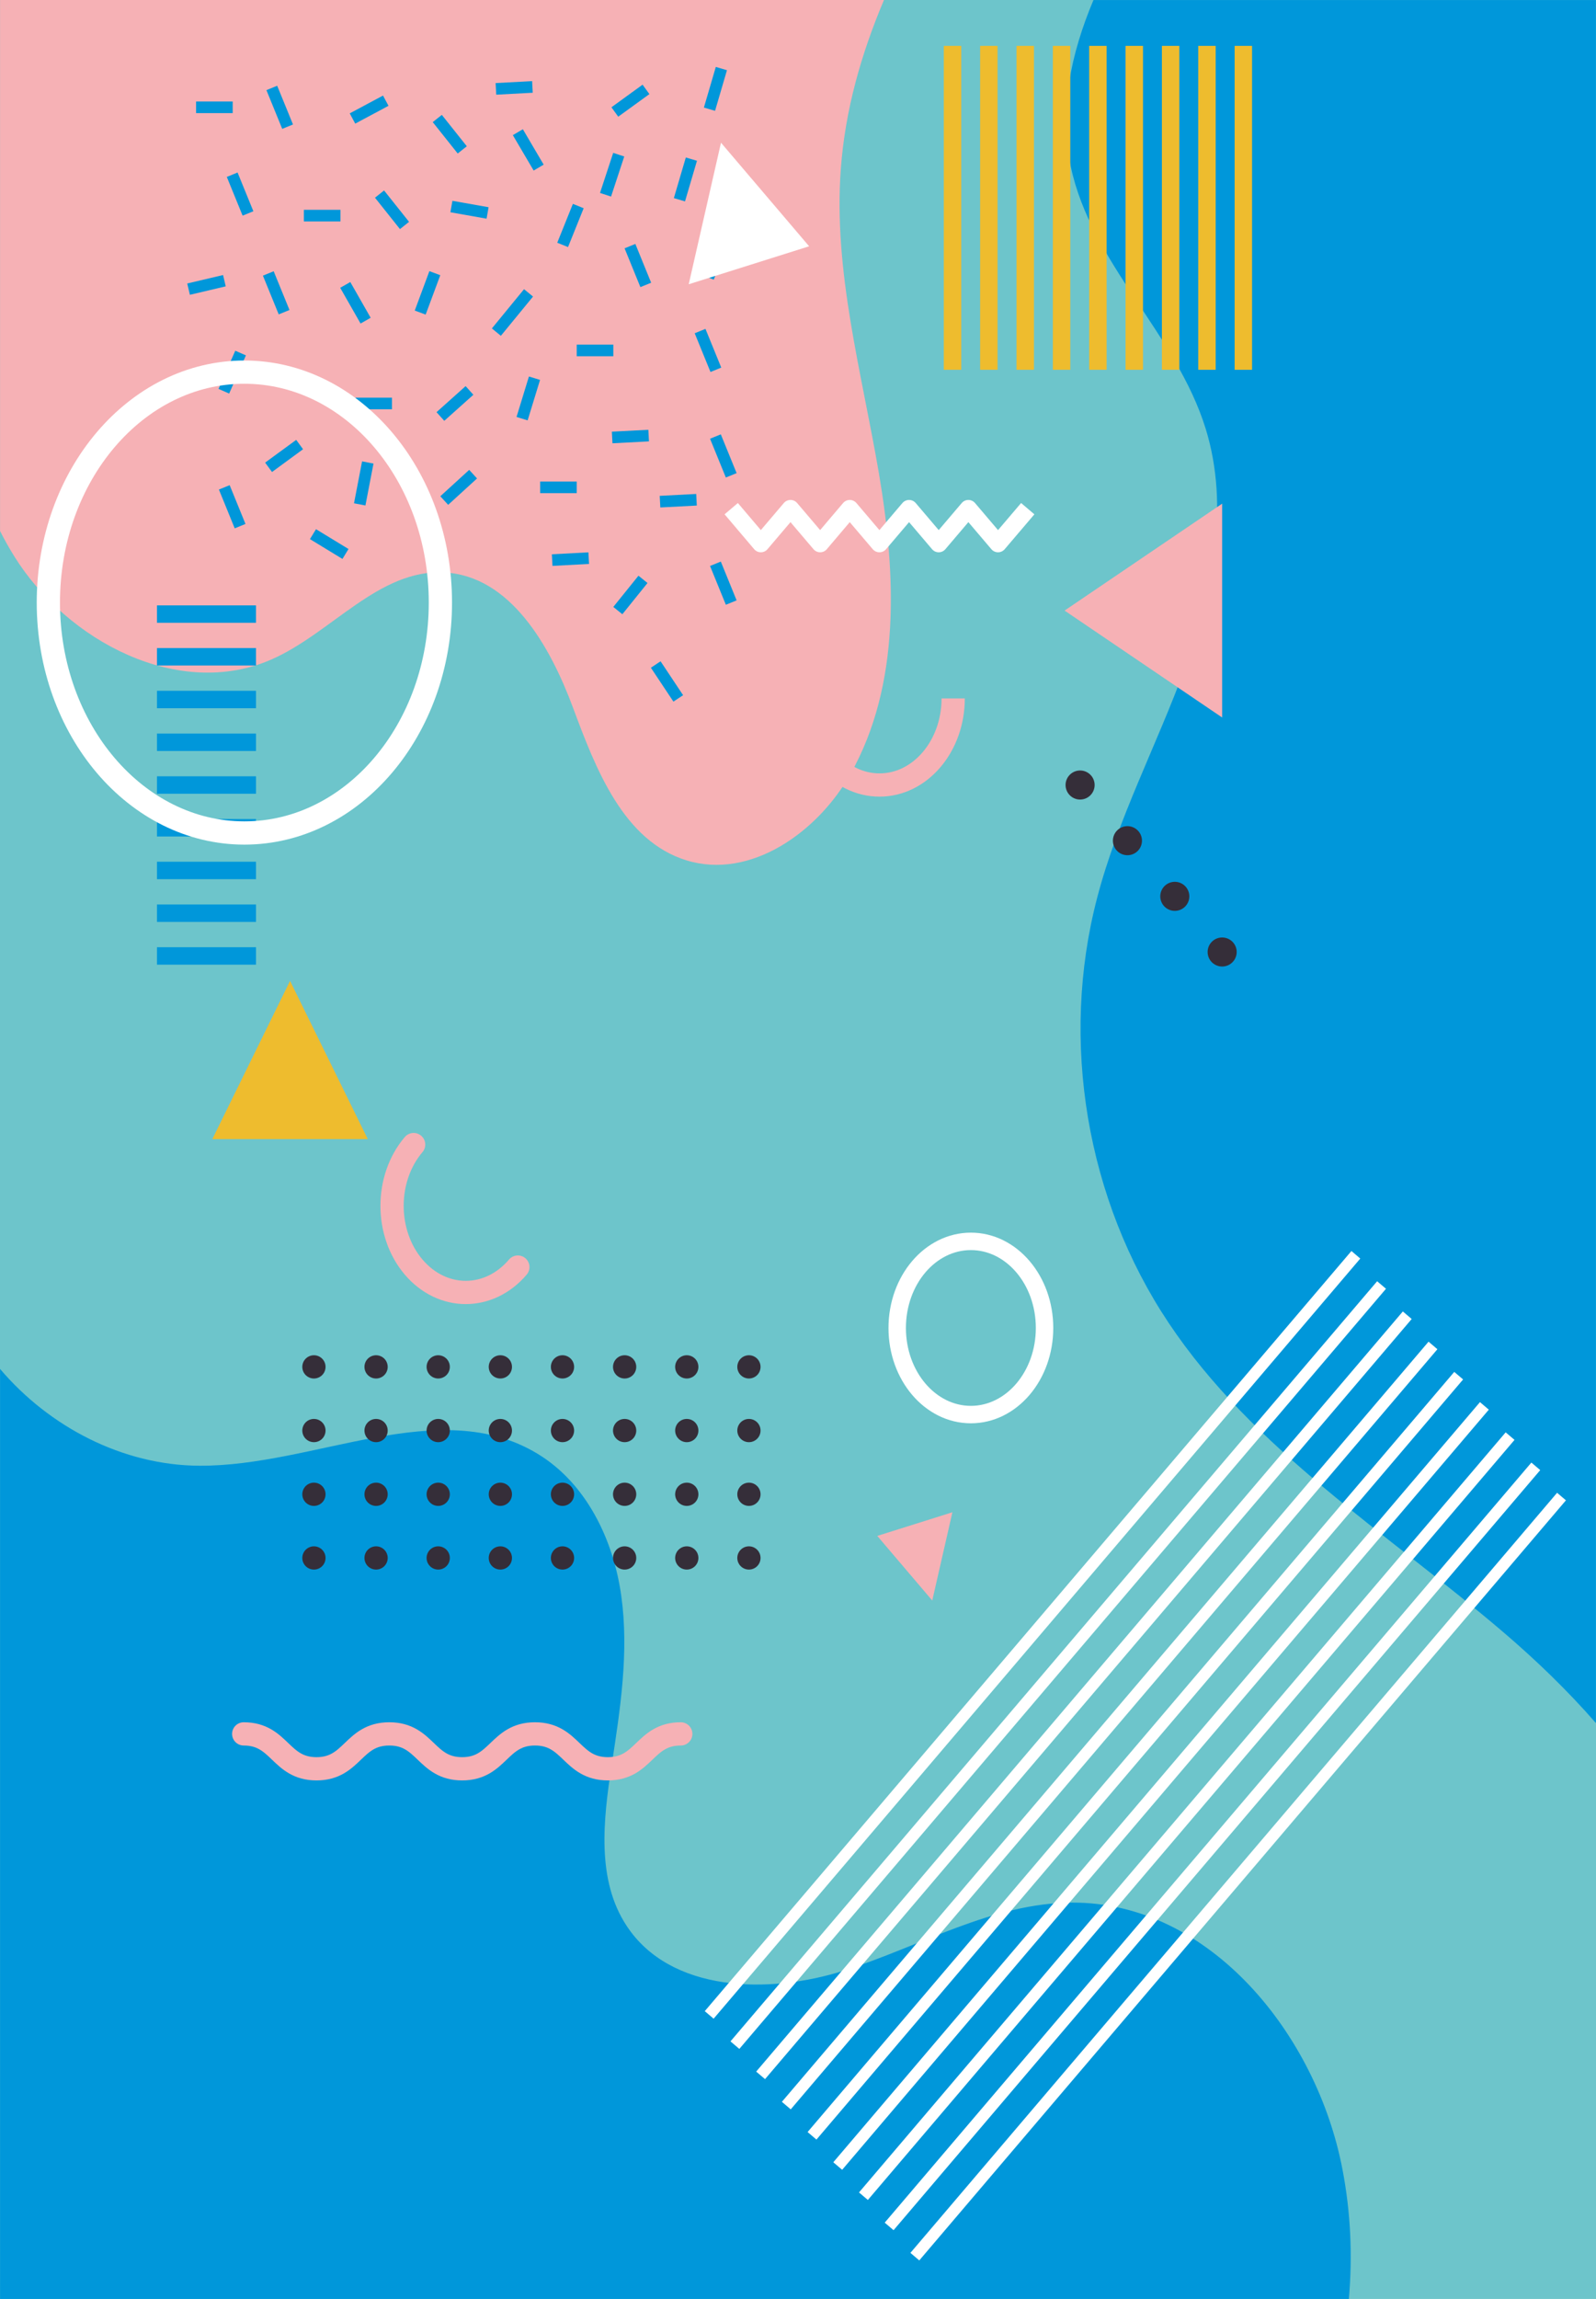 <?xml version="1.0" encoding="utf-8"?>
<!-- Generator: Adobe Illustrator 25.2.0, SVG Export Plug-In . SVG Version: 6.00 Build 0)  -->
<svg version="1.1" id="Calque_1" xmlns="http://www.w3.org/2000/svg" xmlns:xlink="http://www.w3.org/1999/xlink" x="0px" y="0px"
	 viewBox="0 0 286.84 413.04" style="enable-background:new 0 0 286.84 413.04;" xml:space="preserve">
<style type="text/css">
	.st0{fill:#6DC5CB;}
	.st1{fill:#F6B1B5;}
	.st2{fill:#0097DA;}
	.st3{clip-path:url(#SVGID_2_);}
	.st4{fill:none;stroke:#0097DA;stroke-width:2.089;stroke-miterlimit:10;}
	.st5{fill:none;stroke:#0097DA;stroke-width:3.134;stroke-miterlimit:10;}
	.st6{fill:none;stroke:#352E39;stroke-width:4.178;stroke-linecap:round;stroke-miterlimit:10;}
	.st7{fill:none;stroke:#352E39;stroke-width:4.178;stroke-linecap:round;stroke-miterlimit:10;stroke-dasharray:0,11.168;}
	.st8{fill:none;stroke:#352E39;stroke-width:5.223;stroke-linecap:round;stroke-miterlimit:10;}
	.st9{fill:none;stroke:#352E39;stroke-width:5.223;stroke-linecap:round;stroke-miterlimit:10;stroke-dasharray:0,13.132;}
	.st10{fill:none;stroke:#F6B1B5;stroke-width:4.178;stroke-linecap:round;stroke-miterlimit:10;}
	.st11{fill:none;stroke:#FFFFFF;stroke-width:2.089;stroke-miterlimit:10;}
	.st12{fill:none;stroke:#EEBC2E;stroke-width:3.134;stroke-miterlimit:10;}
	.st13{fill:none;stroke:#FFFFFF;stroke-width:3.134;stroke-miterlimit:10;}
	.st14{fill:none;stroke:#F6B1B5;stroke-width:4.178;stroke-miterlimit:10;}
	.st15{fill:none;stroke:#FFFFFF;stroke-width:3.134;stroke-linejoin:round;stroke-miterlimit:10;}
	.st16{fill:none;stroke:#FFFFFF;stroke-width:4.178;stroke-miterlimit:10;}
	.st17{fill:#EEBC2E;}
	.st18{fill:#FFFFFF;}
	.st19{fill:#C8BE9D;}
	.st20{fill:#F1893D;}
	.st21{clip-path:url(#SVGID_4_);}
	.st22{fill:none;stroke:#F1893D;stroke-width:6.268;stroke-linecap:round;stroke-miterlimit:10;}
	.st23{fill:none;stroke:#F1893D;stroke-width:6.268;stroke-linecap:round;stroke-miterlimit:10;stroke-dasharray:0,11.187;}
	.st24{fill:none;stroke:#EEBC2E;stroke-width:5.009;stroke-miterlimit:10;}
	.st25{fill:none;stroke:#FFFFFF;stroke-width:5.163;stroke-miterlimit:10;}
	.st26{fill:none;stroke:#0097DA;stroke-width:4.39;stroke-linecap:round;stroke-miterlimit:10;}
	.st27{fill:none;stroke:#0097DA;stroke-width:4.39;stroke-linecap:round;stroke-miterlimit:10;stroke-dasharray:0,12.39;}
	.st28{fill:none;stroke:#FFFFFF;stroke-width:4.227;stroke-miterlimit:10;}
	.st29{fill:none;stroke:#352E39;stroke-width:3.134;stroke-miterlimit:10;}
	.st30{fill:none;stroke:#352E39;stroke-width:2.611;stroke-miterlimit:10;}
	.st31{fill:none;stroke:#35313B;stroke-width:4.178;stroke-miterlimit:10;}
	.st32{fill:none;stroke:#352E39;stroke-width:4.178;stroke-miterlimit:10;}
	.st33{fill:none;stroke:#00A9B9;stroke-width:4.178;stroke-linecap:round;stroke-miterlimit:10;}
	.st34{fill:none;stroke:#00A9B9;stroke-width:2;stroke-miterlimit:10;}
	.st35{fill:#C1E5F8;}
	.st36{fill:#00A9B9;}
	.st37{clip-path:url(#SVGID_6_);}
	.st38{fill:none;stroke:#F6B1B5;stroke-width:2.611;stroke-miterlimit:10;}
	.st39{fill:none;stroke:#FFFFFF;stroke-width:4.701;stroke-linecap:round;stroke-miterlimit:10;}
	.st40{fill:none;stroke:#FFFFFF;stroke-width:4.701;stroke-linecap:round;stroke-miterlimit:10;stroke-dasharray:0,8.983;}
	.st41{fill:none;stroke:#35313B;stroke-width:3.134;stroke-linejoin:round;stroke-miterlimit:10;}
	.st42{fill:none;stroke:#0097DA;stroke-width:4.178;stroke-linecap:round;stroke-miterlimit:10;}
	.st43{fill:#352E39;}
	.st44{fill:none;stroke:#00A9B9;stroke-width:4.178;stroke-miterlimit:10;}
	.st45{fill:none;stroke:#F1893D;stroke-width:4.227;stroke-miterlimit:10;}
	.st46{fill:none;stroke:#35313B;stroke-width:3.134;stroke-miterlimit:10;}
	.st47{fill:none;stroke:#F1893D;stroke-width:3.134;stroke-miterlimit:10;}
	.st48{fill:none;stroke:#EEBC2E;stroke-width:5;stroke-linecap:round;stroke-miterlimit:10;}
	.st49{fill:none;stroke:#EEBC2E;stroke-width:5;stroke-linecap:round;stroke-miterlimit:10;stroke-dasharray:0,9.96;}
	.st50{fill:none;stroke:#EEBC2E;stroke-width:5;stroke-linecap:round;stroke-miterlimit:10;stroke-dasharray:0,9.96;}
	.st51{fill:none;stroke:#35313B;stroke-width:5.223;stroke-linecap:round;stroke-miterlimit:10;}
	.st52{fill:none;stroke:#35313B;stroke-width:5.223;stroke-linecap:round;stroke-miterlimit:10;stroke-dasharray:0,9.957;}
	.st53{fill:none;stroke:#FFFFFF;stroke-width:4;stroke-miterlimit:10;}
</style>
<g>
	<g>
		<rect class="st0" width="286.84" height="413.04"/>
		<g>
			<path class="st1" d="M152.87,139.03c-5.88,10.46-17.97,19.08-29.48,15.55c-11.34-3.49-16.29-16.36-20.42-27.47
				c-4.13-11.09-11.24-23.62-23.1-24.26c-11.78-0.64-20.26,10.87-31.05,15.62c-16.59,7.3-36.7-3.17-46.27-18.54
				c-0.91-1.48-1.77-2.98-2.54-4.53V0h158.86c-4.1,9.69-6.97,19.75-7.75,30.3c-1.38,18.39,3.74,36.55,6.84,54.73
				C161.05,103.21,161.91,122.95,152.87,139.03z"/>
			<path class="st2" d="M286.83,0v309.58c-5.16-5.92-10.86-11.4-16.71-16.39c-20.83-17.78-44.9-32.76-60.09-55.52
				c-14.78-22.13-19.57-50.63-12.85-76.35c3.71-14.22,10.68-27.36,15.73-41.17c5.04-13.82,8.12-29.11,3.77-43.15
				c-5.24-16.93-20.56-29.72-24.23-47.05c-2.14-10.18,0-20.27,4.07-29.94H286.83z"/>
			<path class="st2" d="M242.42,413.04H0.01V245.95c8.86,10.43,22.06,17.32,35.81,17.39c20.72,0.12,43.08-12.88,60.79-2.15
				c8.75,5.29,13.65,15.43,15.05,25.55c1.41,10.11-0.19,20.36-1.74,30.46c-1.5,9.76-2.75,20.57,2.71,28.82
				c7.86,11.94,25.5,12.36,39.14,8c13.65-4.35,26.63-12.15,40.95-12.19c24.73-0.07,43.93,23.71,48.55,47.92
				C242.75,397.42,243.11,405.28,242.42,413.04z"/>
		</g>
	</g>
	<g>
		<defs>
			<rect id="SVGID_1_" y="0" width="286.84" height="413.04"/>
		</defs>
		<clipPath id="SVGID_2_">
			<use xlink:href="#SVGID_1_"  style="overflow:visible;"/>
		</clipPath>
		<g class="st3">
			<g>
				<line class="st4" x1="35.24" y1="19.28" x2="41.82" y2="19.28"/>
				<line class="st4" x1="54.61" y1="38.74" x2="61.19" y2="38.74"/>
				<line class="st4" x1="97.08" y1="87.56" x2="103.65" y2="87.56"/>
				<line class="st4" x1="84.38" y1="70.15" x2="79.15" y2="74.83"/>
				<line class="st4" x1="103.65" y1="62.96" x2="110.23" y2="62.96"/>
				<line class="st4" x1="63.88" y1="72.49" x2="70.45" y2="72.49"/>
				<line class="st4" x1="64.65" y1="90.62" x2="66.1" y2="83.09"/>
				<line class="st4" x1="62.05" y1="51.19" x2="65.71" y2="57.61"/>
				<line class="st4" x1="48.85" y1="15.8" x2="51.69" y2="22.76"/>
				<line class="st4" x1="53.85" y1="79.87" x2="48.27" y2="83.96"/>
				<line class="st4" x1="78.15" y1="49.08" x2="75.52" y2="56.16"/>
				<line class="st4" x1="62.09" y1="99.53" x2="56.25" y2="95.97"/>
				<line class="st4" x1="103.93" y1="37.02" x2="101.12" y2="44"/>
				<line class="st4" x1="40.23" y1="70.29" x2="43.24" y2="63.43"/>
				<line class="st4" x1="108.83" y1="34.99" x2="111.2" y2="27.79"/>
				<line class="st4" x1="96.81" y1="30.11" x2="93.07" y2="23.75"/>
				<line class="st4" x1="87.63" y1="38.26" x2="81.13" y2="37.11"/>
				<line class="st4" x1="124.26" y1="28.59" x2="122.11" y2="35.89"/>
				<line class="st4" x1="129.65" y1="12.32" x2="127.51" y2="19.62"/>
				<line class="st4" x1="130" y1="42.82" x2="127.31" y2="49.87"/>
				<line class="st4" x1="116.1" y1="16.06" x2="110.5" y2="20.12"/>
				<line class="st4" x1="113.22" y1="44.22" x2="116.06" y2="51.19"/>
				<line class="st4" x1="40.31" y1="87.56" x2="43.15" y2="94.53"/>
				<line class="st4" x1="125.82" y1="59.48" x2="128.66" y2="66.44"/>
				<line class="st4" x1="128.58" y1="78.43" x2="131.42" y2="85.4"/>
				<line class="st4" x1="121.9" y1="125.48" x2="117.85" y2="119.39"/>
				<line class="st4" x1="128.58" y1="101.29" x2="131.42" y2="108.26"/>
				<line class="st4" x1="48.22" y1="49.13" x2="51.06" y2="56.09"/>
				<line class="st4" x1="33.89" y1="51.95" x2="40.33" y2="50.43"/>
				<line class="st4" x1="69.33" y1="18.09" x2="63.35" y2="21.29"/>
				<line class="st4" x1="78.59" y1="21.29" x2="83.08" y2="26.93"/>
				<line class="st4" x1="68.21" y1="34.87" x2="72.7" y2="40.51"/>
				<line class="st4" x1="89.13" y1="15.97" x2="95.69" y2="15.62"/>
				<line class="st4" x1="110.02" y1="78.6" x2="116.58" y2="78.26"/>
				<line class="st4" x1="118.62" y1="90.13" x2="125.18" y2="89.79"/>
				<line class="st4" x1="99.24" y1="100.63" x2="105.81" y2="100.28"/>
				<line class="st4" x1="79.84" y1="89.93" x2="85.03" y2="85.19"/>
				<line class="st4" x1="111.04" y1="109.7" x2="115.56" y2="104.09"/>
				<line class="st4" x1="94.99" y1="52.62" x2="89.21" y2="59.67"/>
				<line class="st4" x1="96.06" y1="67.95" x2="93.83" y2="75.22"/>
				<line class="st4" x1="41.73" y1="31.39" x2="44.57" y2="38.35"/>
			</g>
			<g>
				<line class="st5" x1="28.21" y1="110.33" x2="46.01" y2="110.33"/>
				<line class="st5" x1="28.21" y1="118" x2="46.01" y2="118"/>
				<line class="st5" x1="28.21" y1="125.68" x2="46.01" y2="125.68"/>
				<line class="st5" x1="28.21" y1="133.36" x2="46.01" y2="133.36"/>
				<line class="st5" x1="28.21" y1="141.04" x2="46.01" y2="141.04"/>
				<line class="st5" x1="28.21" y1="148.72" x2="46.01" y2="148.72"/>
				<line class="st5" x1="28.21" y1="156.39" x2="46.01" y2="156.39"/>
				<line class="st5" x1="28.21" y1="164.07" x2="46.01" y2="164.07"/>
				<line class="st5" x1="28.21" y1="171.75" x2="46.01" y2="171.75"/>
			</g>
			<g>
				<g>
					<g>
						<line class="st6" x1="134.6" y1="245.58" x2="134.6" y2="245.58"/>
						<line class="st7" x1="123.43" y1="245.58" x2="62.01" y2="245.58"/>
						<line class="st6" x1="56.42" y1="245.58" x2="56.42" y2="245.58"/>
					</g>
				</g>
				<g>
					<g>
						<line class="st6" x1="134.6" y1="257.02" x2="134.6" y2="257.02"/>
						<line class="st7" x1="123.43" y1="257.02" x2="62.01" y2="257.02"/>
						<line class="st6" x1="56.42" y1="257.02" x2="56.42" y2="257.02"/>
					</g>
				</g>
				<g>
					<g>
						<line class="st6" x1="134.6" y1="279.91" x2="134.6" y2="279.91"/>
						<line class="st7" x1="123.43" y1="279.91" x2="62.01" y2="279.91"/>
						<line class="st6" x1="56.42" y1="279.91" x2="56.42" y2="279.91"/>
					</g>
				</g>
				<g>
					<g>
						<line class="st6" x1="134.6" y1="268.47" x2="134.6" y2="268.47"/>
						<line class="st7" x1="123.43" y1="268.47" x2="62.01" y2="268.47"/>
						<line class="st6" x1="56.42" y1="268.47" x2="56.42" y2="268.47"/>
					</g>
				</g>
			</g>
			<g>
				<g>
					<g>
						<line class="st8" x1="219.65" y1="171.04" x2="219.65" y2="171.04"/>
						<line class="st9" x1="211.14" y1="161.04" x2="198.37" y2="146.04"/>
						<line class="st8" x1="194.12" y1="141.04" x2="194.12" y2="141.04"/>
					</g>
				</g>
			</g>
			<g>
				<path class="st10" d="M43.8,311.52c6.54,0,6.54,6.27,13.08,6.27c6.54,0,6.54-6.27,13.09-6.27c6.55,0,6.55,6.27,13.09,6.27
					c6.54,0,6.54-6.27,13.09-6.27c6.55,0,6.55,6.27,13.1,6.27c6.55,0,6.55-6.27,13.1-6.27"/>
			</g>
			<g>
				<line class="st11" x1="127.46" y1="362.01" x2="243.68" y2="225.44"/>
				<line class="st11" x1="132.08" y1="367.44" x2="248.3" y2="230.87"/>
				<line class="st11" x1="136.7" y1="372.87" x2="252.92" y2="236.3"/>
				<line class="st11" x1="141.32" y1="378.3" x2="257.54" y2="241.73"/>
				<line class="st11" x1="145.94" y1="383.73" x2="262.16" y2="247.16"/>
				<line class="st11" x1="150.56" y1="389.16" x2="266.78" y2="252.59"/>
				<line class="st11" x1="155.18" y1="394.58" x2="271.4" y2="258.02"/>
				<line class="st11" x1="159.8" y1="400.01" x2="276.02" y2="263.45"/>
				<line class="st11" x1="164.42" y1="405.44" x2="280.64" y2="268.88"/>
			</g>
			<g>
				<line class="st12" x1="171.19" y1="66.44" x2="171.19" y2="8.24"/>
				<line class="st12" x1="177.72" y1="66.44" x2="177.72" y2="8.24"/>
				<line class="st12" x1="184.26" y1="66.44" x2="184.26" y2="8.24"/>
				<line class="st12" x1="190.79" y1="66.44" x2="190.79" y2="8.24"/>
				<line class="st12" x1="197.32" y1="66.44" x2="197.32" y2="8.24"/>
				<line class="st12" x1="203.86" y1="66.44" x2="203.86" y2="8.24"/>
				<line class="st12" x1="210.39" y1="66.44" x2="210.39" y2="8.24"/>
				<line class="st12" x1="216.92" y1="66.44" x2="216.92" y2="8.24"/>
				<line class="st12" x1="223.46" y1="66.44" x2="223.46" y2="8.24"/>
			</g>
			<ellipse class="st13" cx="174.49" cy="238.59" rx="13.24" ry="15.56"/>
			<path class="st14" d="M171.31,125.48c0,8.59-5.93,15.56-13.24,15.56c-7.31,0-13.24-6.97-13.24-15.56"/>
			<path class="st10" d="M93.07,227.65c-5.17,6.08-13.56,6.08-18.73,0c-5.17-6.08-5.17-15.93,0-22.01"/>
			<g>
				<polyline class="st15" points="131.42,91.39 136.74,97.66 142.07,91.39 147.4,97.66 152.72,91.39 158.05,97.66 163.38,91.39 
					168.71,97.66 174.04,91.39 179.37,97.66 184.71,91.39 				"/>
			</g>
			<ellipse class="st16" cx="43.92" cy="108.26" rx="35.23" ry="41.4"/>
			<polygon class="st17" points="52.13,176.23 38.16,204.66 66.1,204.66 			"/>
			<polygon class="st1" points="171.17,271.7 157.67,275.95 167.55,287.56 			"/>
			<polygon class="st18" points="123.78,51.07 145.42,44.25 129.58,25.64 			"/>
			<polygon class="st1" points="191.33,109.7 219.65,128.91 219.65,90.49 			"/>
		</g>
	</g>
</g>
</svg>
